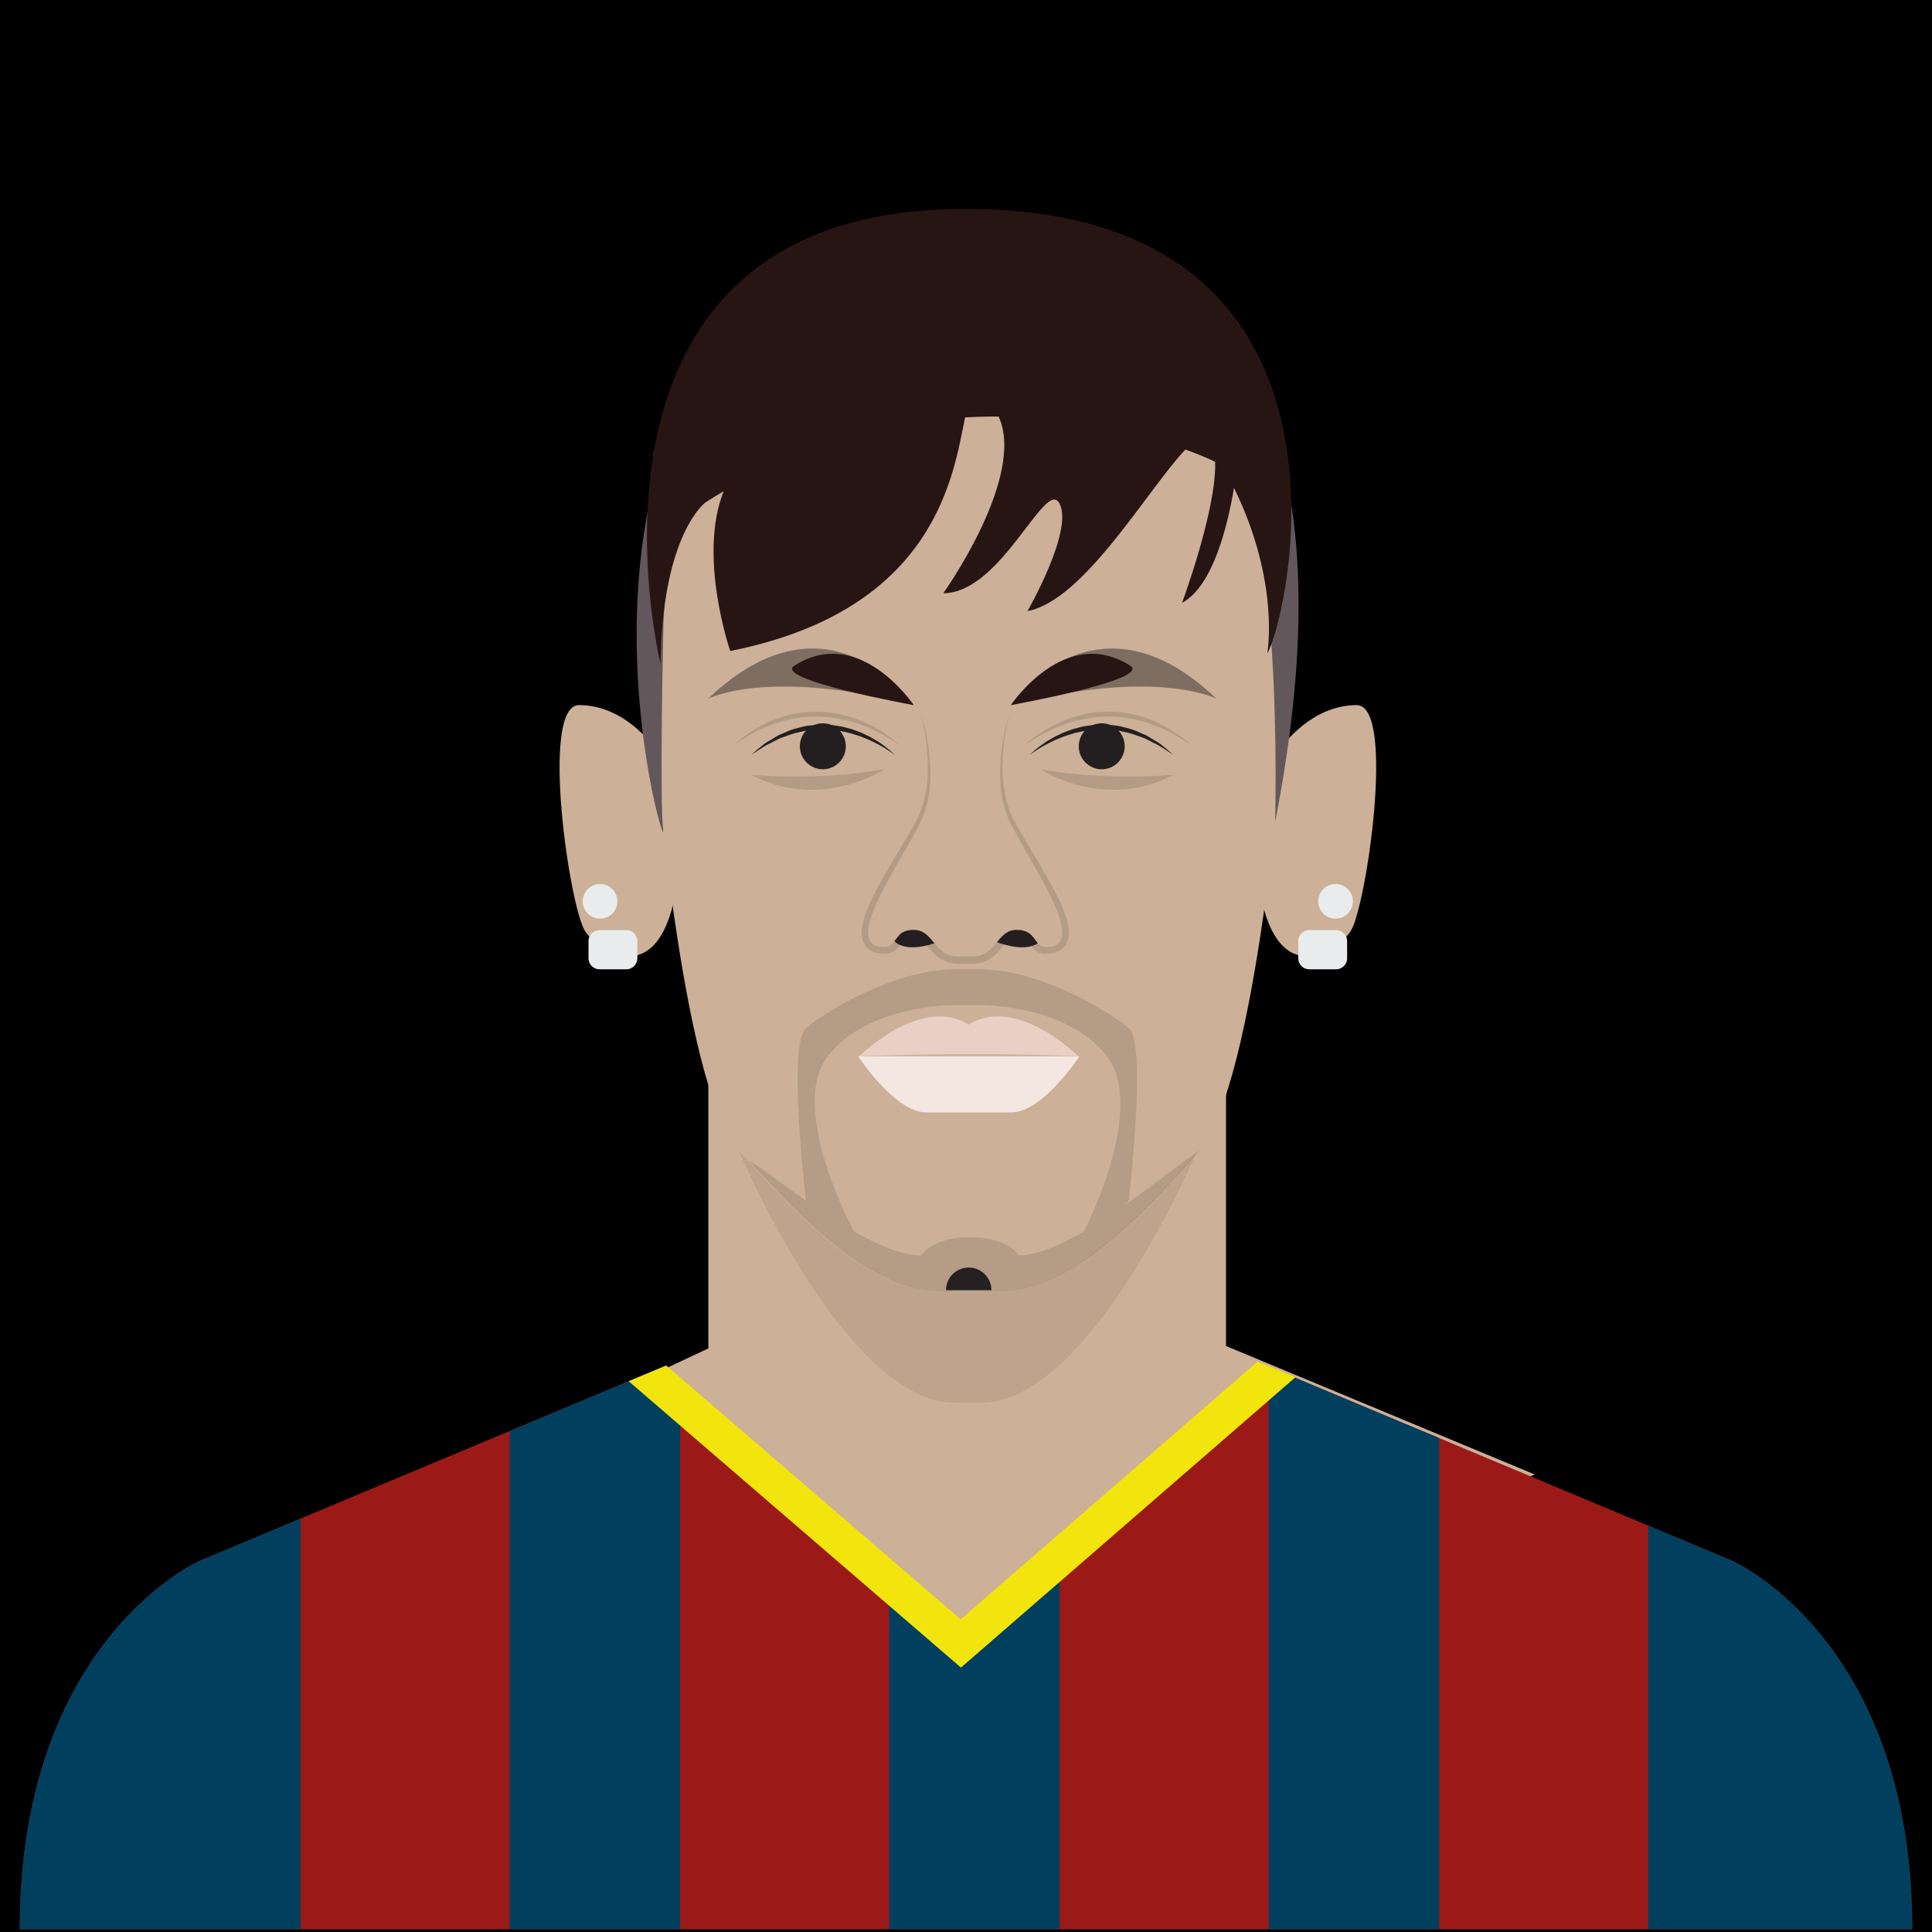 <?xml version="1.0" encoding="utf-8"?>
<!-- Generator: Adobe Illustrator 16.0.0, SVG Export Plug-In . SVG Version: 6.00 Build 0)  -->
<!DOCTYPE svg PUBLIC "-//W3C//DTD SVG 1.1//EN" "http://www.w3.org/Graphics/SVG/1.1/DTD/svg11.dtd">
<svg version="1.1" id="Layer_1" xmlns="http://www.w3.org/2000/svg" xmlns:xlink="http://www.w3.org/1999/xlink" x="0px" y="0px"
	 width="396.85px" height="396.851px" viewBox="0 0 396.85 396.851" enable-background="new 0 0 396.85 396.851"
	 xml:space="preserve">
	<defs>
	    <clipPath id="circle-clip">
	        <circle stroke="#000000" stroke-miterlimit="10" cx="200" cy="200" r="175" />
	    </clipPath>
	</defs>
<g>
	<rect width="400" height="400" class="player-bg"/>
	<polygon fill="#CCB097" points="315.246,302.87 200,352.479 87.088,304.354 145.5,276.979 145.5,222.897 251.836,222.897 
		251.836,276.482 	"/>
	<path fill="#BFA48D" d="M151.779,236.408c0,0,21.764,51.725,44.375,51.725h5.371c22.611,0,44.375-51.725,44.375-51.725H151.779z"/>
	<path fill="#CCB097" d="M263.707,149.918c0,0-5.371,72.923-17.523,86.49c-12.154,13.566-26.57,28.83-40.984,28.83h-12.436
		c-14.416,0-28.83-15.264-40.984-28.83c-12.154-13.567-17.525-86.49-17.525-86.49V92.823l32.855-33.635l53.025,2.261l40.18,35.473
		L263.707,149.918z"/>
	<path fill="#231F20" d="M194.316,265.025c0-2.574,2.09-4.663,4.664-4.663c2.576,0,4.664,2.089,4.664,4.663"/>
	<path fill="#E9CFC4" d="M221.512,216.971c0,0-12.627-12.595-22.424-6.564h-0.189c-9.799-6.03-22.424,6.564-22.424,6.564
		S199.09,215.999,221.512,216.971z"/>
	<path fill="#F4E6E1" d="M221.723,216.971c0,0-7.537,11.525-13.943,11.525s-5.465,0-5.465,0h-6.645c0,0,0.943,0-5.463,0
		s-13.943-11.525-13.943-11.525H221.723z"/>
	<path opacity="0.5" fill="#312D2E" d="M207.648,144.835c0,0,17.148-25.251,42.209-1.319
		C249.857,143.516,237.609,137.109,207.648,144.835z"/>
	<path fill="#231F20" d="M211.605,155.01c0,0,0.336-0.379,1.014-0.946c0.33-0.298,0.768-0.609,1.252-0.992
		c0.514-0.342,1.064-0.78,1.738-1.137c0.332-0.189,0.676-0.387,1.033-0.592c0.371-0.178,0.756-0.363,1.15-0.553
		c0.779-0.406,1.668-0.683,2.568-1.018c0.465-0.122,0.936-0.246,1.414-0.372l0.725-0.186l0.748-0.107
		c0.502-0.071,1.006-0.143,1.514-0.214l1.541-0.043c1.033-0.072,2.053,0.128,3.061,0.221c0.508,0.027,0.99,0.18,1.471,0.303
		c0.479,0.125,0.953,0.249,1.418,0.37c0.924,0.266,1.754,0.703,2.566,1.028c0.201,0.088,0.398,0.174,0.594,0.26
		c0.184,0.108,0.363,0.215,0.541,0.32c0.354,0.211,0.695,0.414,1.023,0.609c0.652,0.394,1.268,0.726,1.727,1.149
		c0.477,0.39,0.895,0.729,1.238,1.009c0.674,0.566,1.059,0.89,1.059,0.89s-0.428-0.267-1.176-0.733
		c-0.367-0.237-0.814-0.525-1.328-0.855c-0.492-0.359-1.137-0.617-1.795-0.967c-0.332-0.169-0.678-0.344-1.035-0.525
		c-0.178-0.091-0.359-0.183-0.545-0.276c-0.195-0.069-0.393-0.14-0.594-0.21c-0.809-0.261-1.633-0.619-2.523-0.854
		c-0.906-0.174-1.82-0.467-2.779-0.562c-0.963-0.075-1.934-0.259-2.916-0.177l-1.467,0.021c-0.486,0.063-0.969,0.126-1.447,0.188
		c-0.967,0.079-1.879,0.379-2.785,0.555c-0.871,0.306-1.754,0.499-2.533,0.843c-0.396,0.158-0.781,0.312-1.152,0.461
		c-0.361,0.176-0.711,0.345-1.047,0.508c-0.678,0.314-1.26,0.676-1.803,0.953c-0.516,0.322-0.982,0.582-1.338,0.838
		C212,154.695,211.605,155.01,211.605,155.01z"/>
	<path fill="#B39B85" d="M210.475,153.125c0,0,0.404-0.427,1.201-1.074c0.801-0.638,1.971-1.539,3.516-2.403
		c1.537-0.87,3.418-1.762,5.549-2.41c1.068-0.303,2.186-0.6,3.346-0.763c1.156-0.183,2.346-0.28,3.537-0.29
		c1.191,0.005,2.385,0.074,3.543,0.26c1.162,0.155,2.283,0.44,3.35,0.756c1.066,0.319,2.072,0.707,2.994,1.14
		c0.467,0.199,0.91,0.417,1.328,0.649c0.418,0.23,0.836,0.426,1.211,0.66c0.754,0.463,1.451,0.876,2.018,1.318
		c0.576,0.426,1.09,0.777,1.475,1.117c0.783,0.662,1.229,1.04,1.229,1.04s-0.488-0.321-1.342-0.883
		c-0.414-0.298-0.957-0.598-1.564-0.962c-0.6-0.378-1.324-0.716-2.082-1.137c-0.381-0.207-0.803-0.375-1.223-0.575
		c-0.422-0.203-0.865-0.39-1.332-0.556c-0.92-0.369-1.918-0.677-2.951-0.966c-1.039-0.28-2.129-0.498-3.244-0.646
		c-1.113-0.168-2.26-0.22-3.402-0.216c-1.143-0.003-2.287,0.079-3.402,0.244c-1.115,0.152-2.203,0.385-3.246,0.653
		c-1.033,0.298-2.037,0.59-2.961,0.951c-0.928,0.346-1.787,0.728-2.566,1.109c-1.557,0.769-2.818,1.494-3.662,2.064
		C210.938,152.764,210.475,153.125,210.475,153.125z"/>
	<circle fill="#231F20" cx="226.303" cy="153.293" r="4.719"/>
	<path fill="#B39B85" d="M213.678,158.012c0,0,13.189,8.682,27.322,1.145C241,159.156,227.059,160.449,213.678,158.012z"/>
	<path opacity="0.5" fill="#312D2E" d="M187.676,144.835c0,0-17.15-25.251-42.211-1.319
		C145.465,143.516,157.715,137.109,187.676,144.835z"/>
	<path fill="#231F20" d="M183.719,155.01c0,0-0.396-0.314-1.133-0.792c-0.355-0.256-0.822-0.516-1.338-0.838
		c-0.543-0.277-1.125-0.639-1.803-0.953c-0.334-0.163-0.684-0.332-1.045-0.508c-0.373-0.148-0.758-0.303-1.154-0.461
		c-0.779-0.344-1.662-0.537-2.531-0.843c-0.906-0.176-1.82-0.476-2.787-0.555c-0.479-0.062-0.961-0.125-1.445-0.188l-1.469-0.021
		c-0.982-0.082-1.953,0.102-2.914,0.177c-0.961,0.095-1.875,0.388-2.779,0.562c-0.891,0.234-1.715,0.593-2.525,0.854
		c-0.201,0.07-0.398,0.141-0.594,0.21c-0.184,0.094-0.365,0.186-0.545,0.276c-0.357,0.182-0.703,0.356-1.035,0.525
		c-0.658,0.35-1.301,0.607-1.795,0.967c-0.512,0.33-0.959,0.618-1.328,0.855c-0.748,0.467-1.176,0.733-1.176,0.733
		s0.387-0.323,1.061-0.89c0.344-0.28,0.76-0.619,1.238-1.009c0.457-0.424,1.072-0.756,1.725-1.149
		c0.328-0.195,0.67-0.398,1.023-0.609c0.178-0.105,0.359-0.212,0.541-0.32c0.195-0.086,0.395-0.172,0.594-0.26
		c0.812-0.325,1.645-0.763,2.566-1.028c0.467-0.121,0.939-0.245,1.42-0.37c0.48-0.123,0.961-0.275,1.471-0.303
		c1.006-0.093,2.027-0.293,3.059-0.221l1.541,0.043c0.508,0.071,1.014,0.143,1.514,0.214l0.748,0.107l0.725,0.186
		c0.479,0.126,0.951,0.25,1.416,0.372c0.898,0.335,1.789,0.611,2.568,1.018c0.395,0.189,0.777,0.375,1.148,0.553
		c0.357,0.205,0.703,0.402,1.033,0.592c0.674,0.356,1.227,0.795,1.738,1.137c0.486,0.383,0.922,0.694,1.252,0.992
		C183.383,154.631,183.719,155.01,183.719,155.01z"/>
	<path fill="#B39B85" d="M184.848,153.125c0,0-0.461-0.361-1.314-0.918c-0.846-0.57-2.107-1.296-3.664-2.064
		c-0.777-0.382-1.637-0.764-2.566-1.109c-0.924-0.361-1.926-0.653-2.959-0.951c-1.043-0.269-2.131-0.501-3.248-0.653
		c-1.115-0.165-2.258-0.247-3.402-0.244c-1.141-0.004-2.287,0.048-3.4,0.216c-1.117,0.148-2.207,0.366-3.244,0.646
		c-1.035,0.289-2.033,0.597-2.951,0.966c-0.467,0.166-0.912,0.353-1.332,0.556c-0.422,0.2-0.844,0.368-1.223,0.575
		c-0.76,0.421-1.484,0.759-2.084,1.137c-0.605,0.364-1.15,0.664-1.562,0.962c-0.855,0.562-1.344,0.883-1.344,0.883
		s0.447-0.378,1.229-1.04c0.387-0.34,0.9-0.691,1.477-1.117c0.566-0.442,1.262-0.855,2.016-1.318c0.375-0.234,0.793-0.43,1.211-0.66
		c0.418-0.232,0.861-0.45,1.33-0.649c0.92-0.433,1.926-0.82,2.992-1.14c1.066-0.315,2.188-0.601,3.352-0.756
		c1.156-0.186,2.35-0.255,3.541-0.26c1.191,0.01,2.381,0.107,3.539,0.29c1.16,0.163,2.275,0.46,3.346,0.763
		c2.129,0.648,4.012,1.54,5.547,2.41c1.545,0.864,2.715,1.766,3.516,2.403C184.445,152.698,184.848,153.125,184.848,153.125z"/>
	<circle fill="#231F20" cx="169.02" cy="153.293" r="4.719"/>
	<path fill="#B39B85" d="M181.645,158.012c0,0-13.189,8.682-27.322,1.145C154.322,159.156,168.266,160.449,181.645,158.012z"/>
	<path fill="#B39B85" d="M189.184,146.676c0,0,0.209,0.531,0.535,1.552c0.32,1.021,0.781,2.53,1.174,4.501
		c0.391,1.968,0.77,4.398,0.76,7.231c-0.025,2.807-0.352,6.12-1.889,9.378c-1.461,3.159-3.291,6.39-5.143,9.824
		c-0.922,1.718-1.846,3.486-2.705,5.312c-0.83,1.823-1.678,3.723-2.086,5.601c-0.203,0.913-0.236,1.873-0.01,2.359
		c0.104,0.237,0.25,0.335,0.473,0.472c0.146,0.041,0.258,0.121,0.461,0.139l0.271,0.056l0.318,0.012l0.16,0.008l0.08,0.004
		l0.039,0.003c0.127-0.004-0.127,0.009-0.082,0.005l0.412-0.041c0.043-0.024,0-0.035,0.014-0.023
		c0.025-0.023,0.061-0.04,0.098-0.059c0.145-0.094,0.402-0.42,0.734-0.898c0.332-0.469,0.795-1.062,1.434-1.532
		c0.631-0.483,1.408-0.781,2.119-0.9c0.367-0.081,0.709-0.099,1.053-0.115l0.26-0.013l0.338,0.021l0.42,0.034
		c0.307,0.034,0.852,0.166,1.217,0.299c0.352,0.161,0.725,0.312,1.021,0.533c1.27,0.846,1.975,1.898,2.678,2.684
		c0.691,0.824,1.336,1.361,2.064,1.627c0.363,0.141,0.768,0.197,1.199,0.213c0.479,0.021,1.113,0.003,1.662,0.006l0.855,0.002
		l0.428,0.001l0.213,0.001c0.117-0.004-0.098,0.006-0.057,0.003l0.053-0.003l0.107-0.008l0.426-0.028
		c0.145-0.009,0.301-0.017,0.35-0.047c0.158-0.061,0.297-0.043,0.488-0.142c0.729-0.265,1.373-0.803,2.064-1.627
		c0.701-0.785,1.406-1.838,2.678-2.684c0.615-0.427,1.395-0.707,2.15-0.821l0.564-0.048l0.141-0.01l0.07-0.005
		c0.061,0.001-0.033-0.006,0.152,0l0.209,0.012l0.422,0.024c0.129,0.005,0.379,0.053,0.562,0.083
		c0.408,0.056,0.762,0.191,1.127,0.317c0.359,0.167,0.715,0.346,1.031,0.59c0.639,0.47,1.098,1.064,1.434,1.53
		c0.334,0.479,0.592,0.805,0.734,0.897c0.15,0.088,0.203,0.143,0.715,0.104c1-0.064,1.299-0.26,1.525-0.675
		c0.225-0.485,0.191-1.444-0.012-2.357c-0.406-1.878-1.258-3.776-2.088-5.6c-0.857-1.826-1.781-3.595-2.703-5.312
		c-1.852-3.436-3.684-6.663-5.145-9.825l-0.137-0.296l-0.033-0.074l-0.049-0.117l-0.057-0.148l-0.225-0.59
		c-0.143-0.399-0.311-0.759-0.426-1.18c-0.217-0.841-0.49-1.663-0.582-2.456c-0.066-0.396-0.129-0.788-0.193-1.174
		c-0.033-0.389-0.064-0.771-0.098-1.149c-0.084-0.753-0.07-1.485-0.088-2.193c-0.008-2.834,0.371-5.265,0.762-7.232
		c0.393-1.971,0.854-3.479,1.174-4.501c0.328-1.021,0.537-1.552,0.537-1.552s-0.646,2.204-1.121,6.146
		c-0.227,1.967-0.385,4.377-0.203,7.099c0.062,0.679,0.096,1.382,0.227,2.09c0.055,0.355,0.109,0.716,0.166,1.082
		c0.084,0.357,0.17,0.721,0.256,1.088c0.145,0.751,0.422,1.438,0.643,2.172c0.115,0.363,0.318,0.75,0.477,1.13l0.256,0.577
		l0.064,0.145l0.016,0.037c0.01,0.021-0.023-0.059-0.002-0.008l0.037,0.068l0.146,0.277c1.574,2.968,3.57,6.09,5.551,9.487
		c0.996,1.698,2.006,3.459,2.969,5.32c0.951,1.876,1.875,3.824,2.449,6.114c0.133,0.579,0.248,1.178,0.266,1.845
		c0.045,0.644-0.047,1.398-0.336,2.155c-0.303,0.786-0.99,1.473-1.719,1.856c-0.363,0.161-0.729,0.331-1.125,0.395l-0.588,0.114
		l-0.41,0.029c-0.57,0.088-1.689,0.021-2.461-0.529c-0.781-0.533-1.158-1.149-1.482-1.56c-0.623-0.852-1.016-1.151-1.742-1.276
		c-0.094-0.012-0.117-0.042-0.268-0.048l-0.42-0.021l-0.211-0.011c0.15,0.004,0.021,0.004,0.047,0.006l-0.035,0.004l-0.068,0.009
		l-0.277,0.022c-0.352,0.066-0.662,0.163-0.975,0.389c-0.635,0.4-1.268,1.239-2.045,2.162c-0.75,0.912-1.84,1.971-3.266,2.493
		c-0.326,0.154-0.766,0.224-1.156,0.312c-0.225,0.05-0.355,0.054-0.494,0.064l-0.426,0.031l-0.107,0.008l-0.217,0.01l-0.213,0.001
		l-0.428,0.001l-0.855,0.002c-0.588-0.008-1.094,0.009-1.752-0.02c-0.705-0.027-1.443-0.141-2.143-0.41
		c-1.424-0.523-2.516-1.581-3.266-2.493c-0.775-0.922-1.408-1.762-2.045-2.163c-0.152-0.128-0.318-0.169-0.471-0.257
		c-0.076-0.038-0.123-0.029-0.184-0.056c-0.082-0.014-0.051-0.061-0.232-0.065l-0.42-0.037l-0.105-0.009l-0.053-0.005
		c0.039,0.002-0.162-0.01,0.074,0.002l-0.162,0.01c-0.217,0.01-0.436,0.015-0.617,0.061c-0.803,0.139-1.139,0.431-1.781,1.282
		c-0.324,0.41-0.701,1.025-1.482,1.559c-0.199,0.121-0.412,0.229-0.635,0.326c-0.252,0.084-0.557,0.162-0.783,0.195l-0.412,0.031
		c0.012,0.001-0.275,0.013-0.184,0.006l-0.064-0.004l-0.125-0.008l-0.252-0.018l-0.504-0.039l-0.533-0.112
		c-0.348-0.054-0.727-0.226-1.088-0.387c-0.729-0.384-1.414-1.068-1.717-1.854c-0.291-0.757-0.381-1.511-0.336-2.154
		c0.018-0.666,0.133-1.265,0.266-1.844c0.57-2.29,1.498-4.237,2.447-6.112c0.965-1.861,1.975-3.623,2.971-5.321
		c1.979-3.397,3.977-6.518,5.551-9.488c1.541-2.89,2.072-5.95,2.283-8.659c0.182-2.723,0.023-5.132-0.203-7.099
		C189.83,148.88,189.184,146.676,189.184,146.676z"/>
	<path fill="#CCB097" d="M263.434,153.293c0,0,5.832-8.458,15.254-8.458c8.104,0,1.885,42.02-1.318,46.542
		c-3.205,4.521-15.641,12.248-18.844-9.986l1.695-28.098H263.434z"/>
	<path fill="#CCB097" d="M134.186,153.293c0,0-5.83-8.458-15.254-8.458c-8.102,0-1.885,42.02,1.318,46.542
		c3.205,4.521,15.641,12.248,18.844-9.986l-1.695-28.098H134.186z"/>
	<path opacity="0.15" fill="#312D2E" d="M231.035,247.541l0.797-0.851c0,0,3.85-32.325,0-35.526
		c-3.961-3.298-18.082-12.061-30.672-12.061h-4.926c-12.59,0-26.711,8.763-30.672,12.061c-3.787,3.148-0.125,34.473-0.006,35.479
		c-5.721-3.988-10.348-7.638-11.723-8.207c11.76,13.016,25.459,26.803,39.158,26.803h12.438c14.414,0,28.83-15.264,40.982-28.83
		C244.818,237.066,238.434,242.369,231.035,247.541z M199.33,254.125h-0.119c-7.727,0-9.986,3.769-9.986,3.769
		c-3.84,0-8.805-2.11-13.807-4.944l0,0c0,0-13.705-25.203-5.412-35.979c8.289-10.775,26.229-10.518,26.229-10.518h4.926
		c0,0,17.938-0.258,26.229,10.518c8.289,10.772-4.729,35.967-4.736,35.979c-4.938,2.864-9.723,4.944-13.338,4.944
		C209.314,257.894,207.055,254.125,199.33,254.125z"/>
	<path fill="#62585B" d="M136.232,130.512c0,0-0.768,33.661,0,40.123c0.77,6.463-26.678-86.2,34.725-123.696
		c0,0,121.109-31.865,90.961,121.905c0,0,2.072-69.803-12.061-79.978c0,0-51.631-25.438-104.393,8.479
		C145.465,97.346,136.574,103.756,136.232,130.512z"/>
	<path fill="#271514" d="M207.648,144.835c0,0,11.086-16.646,24.498-8.103C236.668,139.612,207.648,144.835,207.648,144.835z"/>
	<path fill="#271514" d="M187.676,144.835c0,0-11.086-16.646-24.498-8.103C158.654,139.612,187.676,144.835,187.676,144.835z"/>
	<path fill="#271514" d="M260.311,134.213c0,0,2.686-14.547-6.84-34.006c-1.174,7.093-4.17,20.17-10.668,23.621
		c0,0,7.092-19.113,6.797-28.877c-0.098-0.078-0.195-0.162-0.295-0.236c0,0-2.07-1.019-5.799-2.375
		c-7.5,7.737-20.734,31-32.453,33.184c0,0,9.447-16.393,6.607-22.046c-2.838-5.653-11.883,18.372-23.896,18.372
		c0,0,17.053-23.867,11.367-36.289c-2.242-0.014-4.543,0.044-6.893,0.174c-2.385,11.293-5.613,39.488-48.238,47.986
		c0,0-6.719-19.429-1.35-32.822c-1.244,0.736-2.492,1.495-3.738,2.297c0,0-8.891,6.41-9.232,33.166c0,0-0.768-6.463,0,0
		c0,0-22.928-93.464,62.592-93.464C283.793,42.897,264.801,126.603,260.311,134.213z"/>
	<path fill="#231F20" d="M183.719,193.277c0,0,1.979,2.941,9.609,0l-4.805-5.768L183.719,193.277z"/>
	<path fill="#231F20" d="M213.678,193.277c0,0-1.979,2.941-9.609,0l4.805-5.768L213.678,193.277z"/>
	<path fill="#CCB097" d="M189.184,146.676c0,0,4.334,12.857,0,21.901c-4.336,9.046-16.771,25.948-7.537,25.948
		c2.637,0,1.883-3.525,6.029-3.525c4.145,0,4.168,5.465,9.057,5.465h3.064c4.889,0,4.91-5.465,9.057-5.465s3.393,3.525,6.029,3.525
		c9.234,0-3.203-16.902-7.537-25.948c-4.334-9.044,0-21.901,0-21.901"/>
	<circle fill="#E9ECEC" cx="274.336" cy="185.137" r="3.562"/>
	<path fill="#E9ECEC" d="M276.709,196.843c0,1.249-1.012,2.261-2.262,2.261h-5.512c-1.25,0-2.262-1.012-2.262-2.261v-3.534
		c0-1.248,1.012-2.261,2.262-2.261h5.512c1.25,0,2.262,1.013,2.262,2.261V196.843z"/>
	<circle fill="#E9ECEC" cx="123.26" cy="185.137" r="3.562"/>
	<path fill="#E9ECEC" d="M120.887,196.843c0,1.249,1.014,2.261,2.262,2.261h5.514c1.25,0,2.26-1.012,2.26-2.261v-3.534
		c0-1.248-1.01-2.261-2.26-2.261h-5.514c-1.248,0-2.262,1.013-2.262,2.261V196.843z"/>
	<path fill="#9B1A17" d="M262.037,281.325l93.824,39.292c0,0,36.928,16.228,36.928,75.697H4.061
		c0-59.47,36.928-75.697,36.928-75.697l91.684-38.394l65.32,56.416L262.037,281.325z"/>
	<polyline fill="none" points="356.066,396.878 356.066,321.175 259.562,280.762 198.541,333.729 136.844,280.603 44.256,319.249 
		44.256,396.872 	"/>
	<g>
		<defs>
			<path id="SVGID_27_" d="M262.037,281.325l93.824,39.292c0,0,36.928,16.228,36.928,75.697H4.061
				c0-59.47,36.928-75.697,36.928-75.697l91.684-38.394l65.32,56.416L262.037,281.325z"/>
		</defs>
		<clipPath id="SVGID_2_">
			<use xlink:href="#SVGID_27_"  overflow="visible"/>
		</clipPath>
		<g clip-path="url(#SVGID_2_)">
			<rect x="182.662" y="273.312" fill="#00405E" width="35" height="138.17"/>
		</g>
		<g clip-path="url(#SVGID_2_)">
			<rect x="104.709" y="273.312" fill="#00405E" width="35" height="138.17"/>
		</g>
		<g clip-path="url(#SVGID_2_)">
			<rect x="-2.574" y="273.312" fill="#00405E" width="64.33" height="138.17"/>
		</g>
		<g clip-path="url(#SVGID_2_)">
			<rect x="338.566" y="273.312" fill="#00405E" width="58.271" height="138.17"/>
		</g>
		<g clip-path="url(#SVGID_2_)">
			<rect x="260.615" y="273.312" fill="#00405E" width="35" height="138.17"/>
		</g>
	</g>
	<g>
		<defs>
			<polyline id="SVGID_29_" points="354.854,395.771 354.854,320.068 258.35,279.655 197.328,332.622 136.832,280.48 
				43.043,319.757 43.043,395.766 			"/>
		</defs>
		<clipPath id="SVGID_4_">
			<use xlink:href="#SVGID_29_"  overflow="visible"/>
		</clipPath>
		<g clip-path="url(#SVGID_4_)">
			<polygon fill="#F2E50D" points="197.387,342.538 119.221,275.167 129.014,263.806 197.352,322.706 265.189,263.822 
				275.021,275.15 			"/>
		</g>
	</g>
</g>
</svg>
